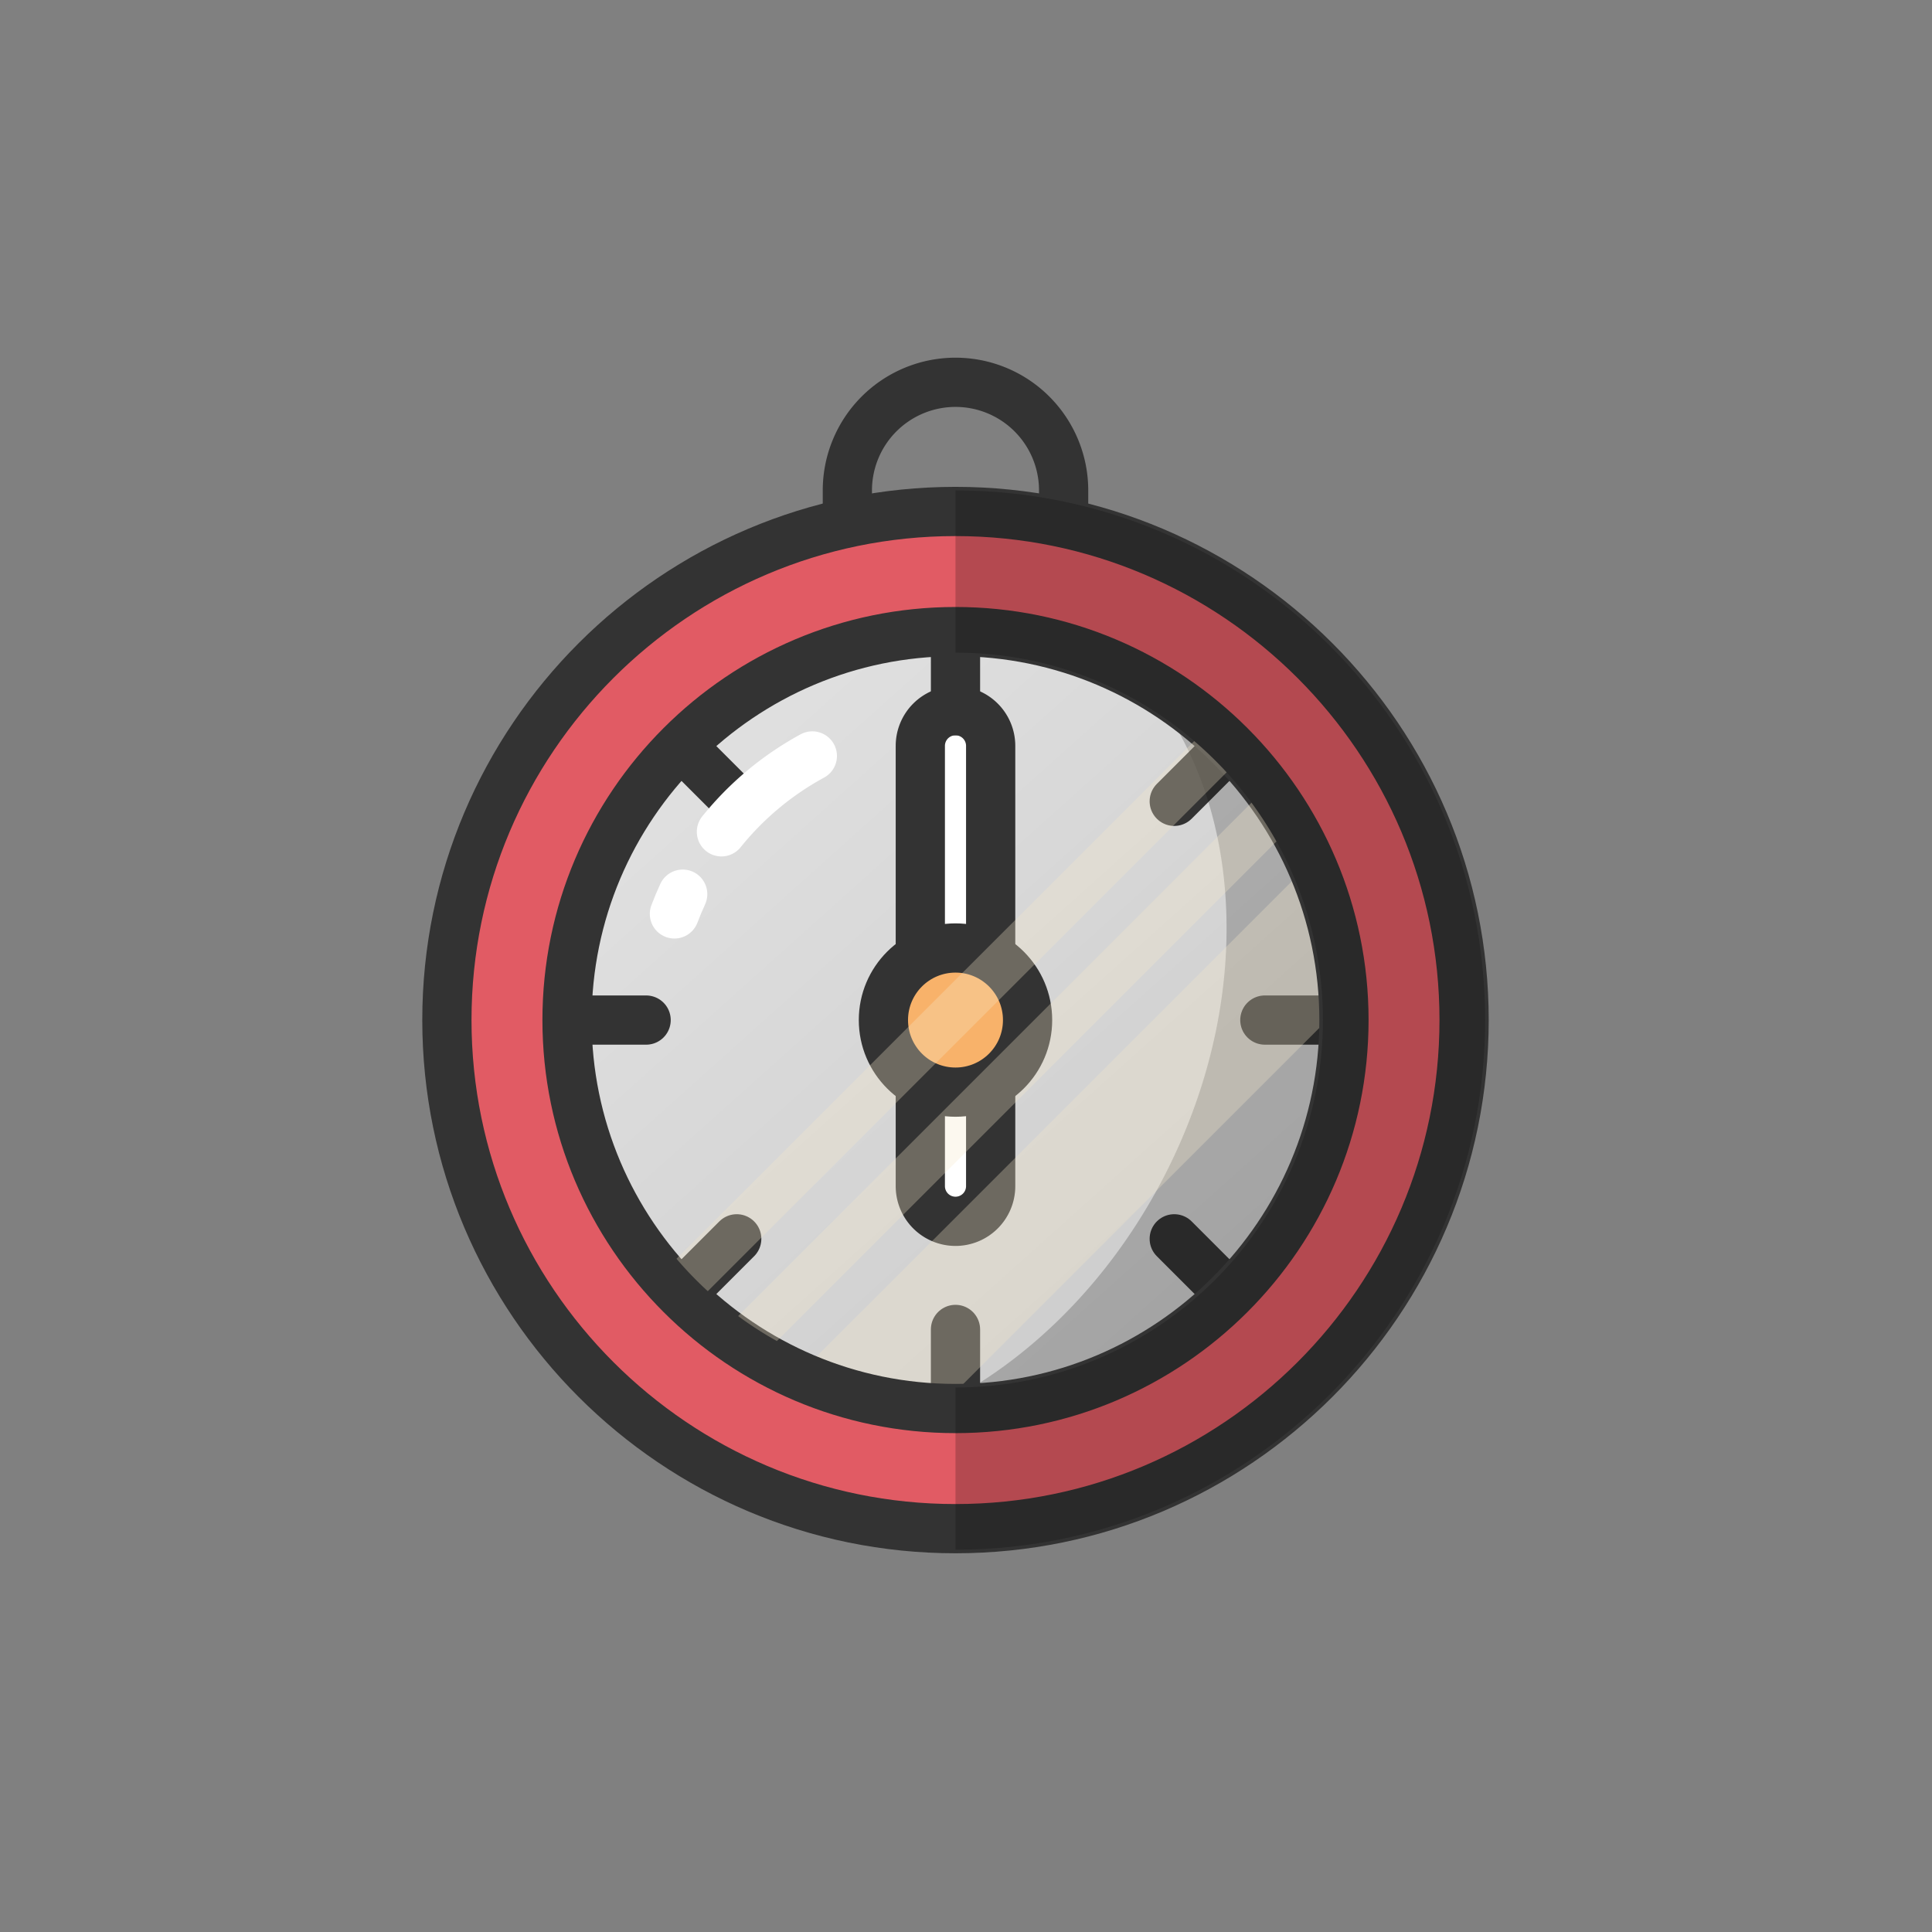 <?xml version="1.0" encoding="utf-8"?>
<svg xml:space="preserve" viewBox="0 0 100 100" y="0" x="0" xmlns="http://www.w3.org/2000/svg" id="圖層_1" version="1.1" style="height: 100%; width: 100%; background: none; shape-rendering: auto;" width="100px" height="100px"><rect x="0" y="0" width="100" height="100" fill="#808080" stroke="none"/><g class="ldl-scale" style="transform-origin: 50% 50%; transform: rotate(0deg) scale(0.8, 0.8);"><g class="ldl-ani"><g class="ldl-layer"><g class="ldl-ani" style="transform-origin: 50px 50px; transform: scale(0.91); animation: 1.111s linear 0.529s 1 normal forwards running breath-51b700d2-ba8b-4dc7-9191-eaba9165fa6e;"><path stroke-miterlimit="10" stroke-linecap="round" stroke-width="3.5" stroke="#333" fill="none" d="M41.565 23.876v-7.688A7.688 7.688 0 0 1 49.253 8.5h0a7.688 7.688 0 0 1 7.688 7.688v7.688" style="stroke: rgb(51, 51, 51);"></path></g></g><linearGradient y2="74.958" x2="68.182" y1="33.672" x1="31.167" gradientUnits="userSpaceOnUse" id="SVGID_1_"><stop stop-color="#e0e0e0" offset="0" style="stop-color: rgb(224, 224, 224); fill: rgb(0, 0, 0);"></stop><stop stop-color="#ccc" offset="1" style="stop-color: rgb(204, 204, 204); fill: rgb(0, 0, 0);"></stop></linearGradient><g class="ldl-layer"><g class="ldl-ani" style="transform-origin: 50px 50px; transform: scale(0.91); animation: 1.111s linear 0.503s 1 normal forwards running breath-51b700d2-ba8b-4dc7-9191-eaba9165fa6e;"><circle fill="url(#SVGID_1_)" r="31.89" cy="53.844" cx="49.253"></circle></g></g><g class="ldl-layer"><g class="ldl-ani" style="transform-origin: 50px 50px; transform: scale(0.91); animation: 1.111s linear 0.476s 1 normal forwards running breath-51b700d2-ba8b-4dc7-9191-eaba9165fa6e;"><path stroke-miterlimit="10" stroke-width="3.5" stroke="#333" fill="#fff" d="M49.253 53.844h0a2.501 2.501 0 0 1-2.501-2.501V34.349a2.501 2.501 0 0 1 2.501-2.501h0a2.501 2.501 0 0 1 2.501 2.501v16.994a2.502 2.502 0 0 1-2.501 2.501z" style="fill: rgb(255, 255, 255); stroke: rgb(51, 51, 51);"></path></g></g><g class="ldl-layer"><g class="ldl-ani" style="transform-origin: 50px 50px; transform: scale(0.91); animation: 1.111s linear 0.45s 1 normal forwards running breath-51b700d2-ba8b-4dc7-9191-eaba9165fa6e;"><path d="M49.253 21.954v9.894" stroke-miterlimit="10" stroke-linecap="round" stroke-width="3.5" stroke="#333" fill="none" style="stroke: rgb(51, 51, 51);"></path></g></g><g class="ldl-layer"><g class="ldl-ani" style="transform-origin: 50px 50px; transform: scale(0.91); animation: 1.111s linear 0.423s 1 normal forwards running breath-51b700d2-ba8b-4dc7-9191-eaba9165fa6e;"><path d="M71.802 31.294l-6.996 6.997" stroke-miterlimit="10" stroke-linecap="round" stroke-width="3.5" stroke="#333" fill="none" style="stroke: rgb(51, 51, 51);"></path></g></g><g class="ldl-layer"><g class="ldl-ani" style="transform-origin: 50px 50px; transform: scale(0.91); animation: 1.111s linear 0.397s 1 normal forwards running breath-51b700d2-ba8b-4dc7-9191-eaba9165fa6e;"><path d="M81.143 53.844h-9.895" stroke-miterlimit="10" stroke-linecap="round" stroke-width="3.5" stroke="#333" fill="none" style="stroke: rgb(51, 51, 51);"></path></g></g><g class="ldl-layer"><g class="ldl-ani" style="transform-origin: 50px 50px; transform: scale(0.91); animation: 1.111s linear 0.37s 1 normal forwards running breath-51b700d2-ba8b-4dc7-9191-eaba9165fa6e;"><path d="M71.802 76.394l-6.996-6.997" stroke-miterlimit="10" stroke-linecap="round" stroke-width="3.5" stroke="#333" fill="none" style="stroke: rgb(51, 51, 51);"></path></g></g><g class="ldl-layer"><g class="ldl-ani" style="transform-origin: 50px 50px; transform: scale(0.91); animation: 1.111s linear 0.344s 1 normal forwards running breath-51b700d2-ba8b-4dc7-9191-eaba9165fa6e;"><path d="M49.253 85.734V75.84" stroke-miterlimit="10" stroke-linecap="round" stroke-width="3.5" stroke="#333" fill="none" style="stroke: rgb(51, 51, 51);"></path></g></g><g class="ldl-layer"><g class="ldl-ani" style="transform-origin: 50px 50px; transform: scale(0.91); animation: 1.111s linear 0.317s 1 normal forwards running breath-51b700d2-ba8b-4dc7-9191-eaba9165fa6e;"><path d="M26.703 76.394l6.996-6.997" stroke-miterlimit="10" stroke-linecap="round" stroke-width="3.5" stroke="#333" fill="none" style="stroke: rgb(51, 51, 51);"></path></g></g><g class="ldl-layer"><g class="ldl-ani" style="transform-origin: 50px 50px; transform: scale(0.91); animation: 1.111s linear 0.291s 1 normal forwards running breath-51b700d2-ba8b-4dc7-9191-eaba9165fa6e;"><path d="M17.362 53.844h9.895" stroke-miterlimit="10" stroke-linecap="round" stroke-width="3.5" stroke="#333" fill="none" style="stroke: rgb(51, 51, 51);"></path></g></g><g class="ldl-layer"><g class="ldl-ani" style="transform-origin: 50px 50px; transform: scale(0.91); animation: 1.111s linear 0.265s 1 normal forwards running breath-51b700d2-ba8b-4dc7-9191-eaba9165fa6e;"><path d="M26.703 31.294l6.996 6.997" stroke-miterlimit="10" stroke-linecap="round" stroke-width="3.5" stroke="#333" fill="none" style="stroke: rgb(51, 51, 51);"></path></g></g><g class="ldl-layer"><g class="ldl-ani" style="transform-origin: 50px 50px; transform: scale(0.91); animation: 1.111s linear 0.238s 1 normal forwards running breath-51b700d2-ba8b-4dc7-9191-eaba9165fa6e;"><path opacity=".2" d="M49.253 21.954c-15.24 0-27.975 10.693-31.132 24.984a41.152 41.152 0 0 1 1.978-4.599c7.93-15.726 24.245-23.49 36.441-17.34 12.196 6.15 15.655 23.884 7.725 39.61-5.704 11.311-15.747 18.503-25.474 19.36a31.837 31.837 0 0 0 10.462 1.765c17.612 0 31.89-14.278 31.89-31.89 0-17.613-14.278-31.89-31.89-31.89z" style="fill: rgb(0, 0, 0);"></path></g></g><g class="ldl-layer"><g class="ldl-ani" style="transform-origin: 50px 50px; transform: scale(0.91); animation: 1.111s linear 0.212s 1 normal forwards running breath-51b700d2-ba8b-4dc7-9191-eaba9165fa6e;"><path stroke-miterlimit="10" stroke-width="3.5" stroke="#333" fill="#fff" d="M49.253 53.844h0a2.501 2.501 0 0 1 2.501 2.501v9.307a2.501 2.501 0 0 1-2.501 2.501h0a2.501 2.501 0 0 1-2.501-2.501v-9.307a2.5 2.5 0 0 1 2.501-2.501z" style="fill: rgb(255, 255, 255); stroke: rgb(51, 51, 51);"></path></g></g><g class="ldl-layer"><g class="ldl-ani" style="transform-origin: 50px 50px; transform: scale(0.91); animation: 1.111s linear 0.185s 1 normal forwards running breath-51b700d2-ba8b-4dc7-9191-eaba9165fa6e;"><path stroke-miterlimit="10" stroke-linecap="round" stroke-width="3.5" stroke="#fff" fill="none" d="M32.612 40.459a21.456 21.456 0 0 1 6.462-5.393" style="stroke: rgb(255, 255, 255);"></path></g></g><g class="ldl-layer"><g class="ldl-ani" style="transform-origin: 50px 50px; transform: scale(0.91); animation: 1.111s linear 0.159s 1 normal forwards running breath-51b700d2-ba8b-4dc7-9191-eaba9165fa6e;"><path stroke-miterlimit="10" stroke-linecap="round" stroke-width="3.5" stroke="#fff" fill="none" d="M29.269 46.297c.18-.477.377-.945.589-1.405" style="stroke: rgb(255, 255, 255);"></path></g></g><g class="ldl-layer"><g class="ldl-ani" style="transform-origin: 50px 50px; transform: scale(0.91); animation: 1.111s linear 0.132s 1 normal forwards running breath-51b700d2-ba8b-4dc7-9191-eaba9165fa6e;"><path fill="#f5e6c8" opacity=".3" d="M75.377 53.844c0-3.564-.719-6.962-2.017-10.06L39.192 77.951a25.975 25.975 0 0 0 10.06 2.017c.105 0 .208-.007.312-.008l25.804-25.804c.002-.104.009-.207.009-.312z" style="fill: rgb(245, 230, 200);"></path></g></g><g class="ldl-layer"><g class="ldl-ani" style="transform-origin: 50px 50px; transform: scale(0.91); animation: 1.111s linear 0.106s 1 normal forwards running breath-51b700d2-ba8b-4dc7-9191-eaba9165fa6e;"><path stroke-miterlimit="10" stroke-width="3.5" stroke="#333" fill="#e15b64" d="M49.253 90.005c-19.939 0-36.161-16.222-36.161-36.161s16.222-36.161 36.161-36.161 36.161 16.222 36.161 36.161-16.222 36.161-36.161 36.161zm0-63.78c-15.229 0-27.619 12.39-27.619 27.619s12.39 27.619 27.619 27.619 27.619-12.39 27.619-27.619-12.39-27.619-27.619-27.619z" style="fill: rgb(225, 91, 100); stroke: rgb(51, 51, 51);"></path></g></g><g class="ldl-layer"><g class="ldl-ani" style="transform-origin: 50px 50px; transform: scale(0.91); animation: 1.111s linear 0.079s 1 normal forwards running breath-51b700d2-ba8b-4dc7-9191-eaba9165fa6e;"><path opacity=".2" d="M75.377 53.844c0 14.405-11.719 26.124-26.124 26.124V91.5c20.764 0 37.656-16.893 37.656-37.656S70.016 16.188 49.253 16.188V27.72c14.405-.001 26.124 11.719 26.124 26.124z" style="fill: rgb(0, 0, 0);"></path></g></g><g class="ldl-layer"><g class="ldl-ani" style="transform-origin: 50px 50px; transform: scale(0.91); animation: 1.111s linear 0.053s 1 normal forwards running breath-51b700d2-ba8b-4dc7-9191-eaba9165fa6e;"><circle stroke-miterlimit="10" stroke-width="3.5" stroke="#333" fill="#f8b26a" r="5.125" cy="53.844" cx="49.253" style="fill: rgb(248, 178, 106); stroke: rgb(51, 51, 51);"></circle></g></g><g class="ldl-layer"><g class="ldl-ani" style="transform-origin: 50px 50px; transform: scale(0.91); animation: 1.111s linear 0.026s 1 normal forwards running breath-51b700d2-ba8b-4dc7-9191-eaba9165fa6e;"><path fill="#f5e6c8" opacity=".3" d="M66.224 34.007L29.416 70.815a26.319 26.319 0 0 0 2.225 2.305L68.53 36.231a26.608 26.608 0 0 0-2.306-2.224z" style="fill: rgb(245, 230, 200);"></path></g></g><g class="ldl-layer"><g class="ldl-ani" style="transform-origin: 50px 50px; transform: scale(0.91); animation: 1.111s linear 0s 1 normal forwards running breath-51b700d2-ba8b-4dc7-9191-eaba9165fa6e;"><path fill="#f5e6c8" opacity=".3" d="M70.298 38.389l-36.5 36.501a26.176 26.176 0 0 0 2.756 1.774l35.518-35.518a26.19 26.19 0 0 0-1.774-2.757z" style="fill: rgb(245, 230, 200);"></path></g></g></g></g><style id="breath-51b700d2-ba8b-4dc7-9191-eaba9165fa6e" data-anikit="">@keyframes breath-51b700d2-ba8b-4dc7-9191-eaba9165fa6e
{
  0% {
    animation-timing-function: cubic-bezier(0.965,0.241,-0.07,0.791);
    transform: scale(0.91);
  }
  51% {
    animation-timing-function: cubic-bezier(0.923,0.263,-0.031,0.763);
    transform: scale(1.03);
  }
  100% {
    transform: scale(0.91);
  }
}</style><!-- [ldio] generated by https://loading.io/ --></svg>